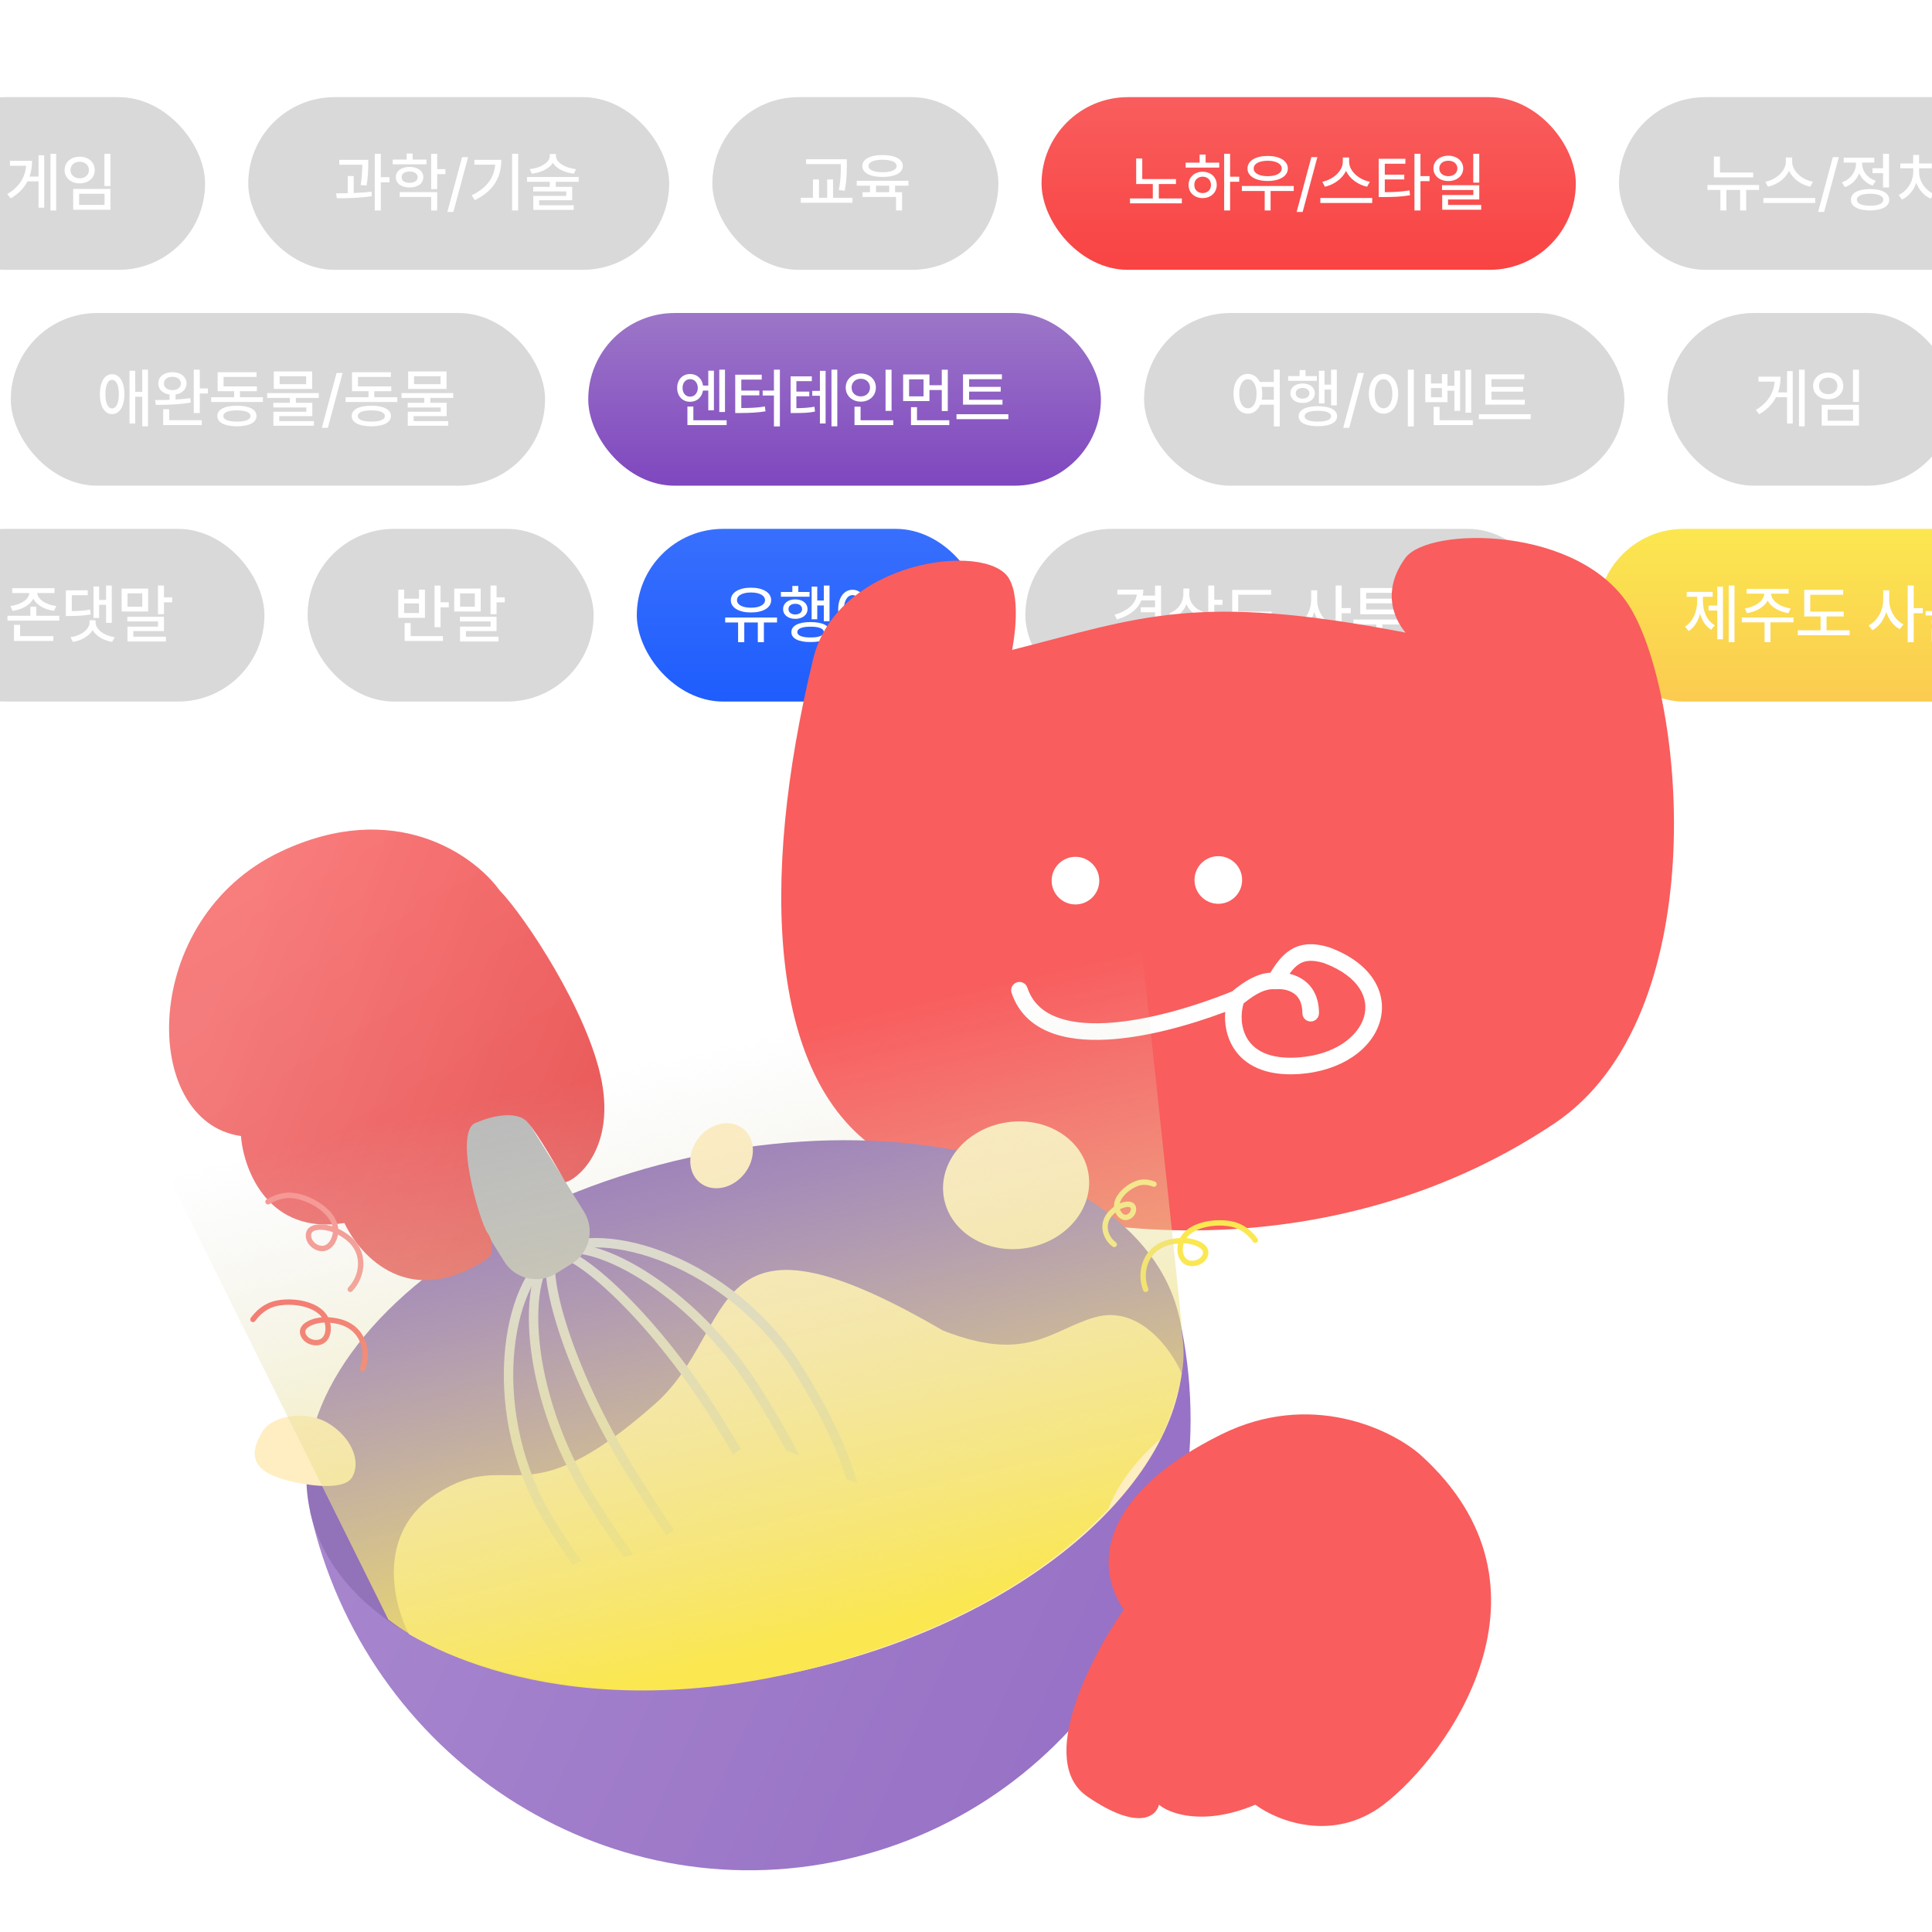 <svg width="358" height="358" viewBox="0 0 358 358" fill="none" xmlns="http://www.w3.org/2000/svg">
<rect x="0" y="0" width="358" height="358" fill="#333333" stroke="none"/>
<g clip-path="url(#clip0_361_6611)">
<rect width="358" height="358" fill="white"/>
<rect x="-15" y="98" width="64" height="32" rx="16" fill="#D9D9D9"/>
<path d="M10.105 108.988V109.891H6.906C6.965 111.045 8.482 112.064 10.434 112.293L10.012 113.195C8.213 112.943 6.736 112.1 6.174 110.916C5.6 112.1 4.129 112.943 2.336 113.195L1.914 112.293C3.877 112.064 5.377 111.045 5.43 109.891H2.266V108.988H10.105ZM1.387 115V114.098H5.617V112.434H6.719V114.098H10.984V115H1.387ZM2.594 118.773V115.785H3.719V117.871H9.883V118.773H2.594ZM16.258 109.387V110.289H13.305V113.23C14.617 113.225 15.59 113.166 16.703 112.938L16.809 113.852C15.525 114.086 14.459 114.139 12.895 114.145H12.203V109.387H16.258ZM13.059 118.082C15.033 117.795 16.592 116.623 16.598 115.316V114.93H17.711V115.316C17.711 116.623 19.27 117.795 21.25 118.082L20.781 118.949C19.176 118.674 17.799 117.871 17.16 116.758C16.51 117.871 15.127 118.674 13.527 118.949L13.059 118.082ZM17.324 114.508V108.684H18.367V111.168H19.656V108.496H20.711V115.422H19.656V112.082H18.367V114.508H17.324ZM30.379 108.496V110.688H31.902V111.613H30.379V113.805H29.266V108.496H30.379ZM22.539 113.312V109.059H27.449V113.312H22.539ZM23.594 115.152V114.285H30.379V116.945H24.707V117.977H30.742V118.867H23.617V116.113H29.277V115.152H23.594ZM23.629 112.422H26.359V109.949H23.629V112.422Z" fill="white"/>
<rect x="57" y="98" width="53" height="32" rx="16" fill="#D9D9D9"/>
<path d="M81.637 108.508V111.602H83.16V112.539H81.637V116.219H80.523V108.508H81.637ZM73.797 114.484V109.258H74.887V110.934H77.641V109.258H78.742V114.484H73.797ZM74.887 113.594H77.641V111.812H74.887V113.594ZM74.981 118.773V115.457H76.094V117.871H82.082V118.773H74.981ZM92.008 108.496V110.688H93.531V111.613H92.008V113.805H90.894V108.496H92.008ZM84.168 113.312V109.059H89.078V113.312H84.168ZM85.223 115.152V114.285H92.008V116.945H86.336V117.977H92.371V118.867H85.246V116.113H90.906V115.152H85.223ZM85.258 112.422H87.988V109.949H85.258V112.422Z" fill="white"/>
<rect x="118" y="98" width="64" height="32" rx="16" fill="url(#paint0_linear_361_6611)"/>
<path d="M143.984 114.426V115.34H141.547V118.996H140.422V115.34H137.914V118.996H136.766V115.34H134.375V114.426H143.984ZM135.418 111.215C135.424 109.797 136.936 108.895 139.156 108.895C141.377 108.895 142.9 109.797 142.895 111.215C142.9 112.615 141.377 113.5 139.156 113.488C136.936 113.5 135.424 112.615 135.418 111.215ZM136.566 111.215C136.561 112.076 137.598 112.609 139.156 112.609C140.721 112.609 141.752 112.076 141.758 111.215C141.752 110.33 140.721 109.791 139.156 109.785C137.598 109.791 136.561 110.33 136.566 111.215ZM153.711 108.496V115.117H152.656V112.188H151.438V114.754H150.395V108.695H151.438V111.273H152.656V108.496H153.711ZM144.699 110.57V109.691H146.82V108.578H147.922V109.691H150.008V110.57H144.699ZM145.109 112.867C145.109 111.777 146.047 111.062 147.359 111.062C148.701 111.062 149.633 111.777 149.633 112.867C149.633 113.957 148.701 114.672 147.359 114.672C146.047 114.672 145.109 113.957 145.109 112.867ZM146.105 112.867C146.105 113.465 146.615 113.857 147.359 113.863C148.115 113.857 148.631 113.465 148.625 112.867C148.631 112.27 148.115 111.877 147.359 111.883C146.615 111.877 146.105 112.27 146.105 112.867ZM146.645 117.133C146.633 115.943 147.969 115.27 150.195 115.27C152.428 115.27 153.764 115.943 153.77 117.133C153.764 118.311 152.428 118.979 150.195 118.973C147.969 118.979 146.633 118.311 146.645 117.133ZM147.746 117.133C147.734 117.766 148.637 118.129 150.195 118.117C151.76 118.129 152.65 117.766 152.656 117.133C152.65 116.471 151.76 116.119 150.195 116.125C148.637 116.119 147.734 116.471 147.746 117.133ZM157.977 109.281C159.406 109.287 160.443 110.494 160.613 112.434H162.781V108.496H163.883V119.02H162.781V113.336H160.625C160.502 115.387 159.441 116.658 157.977 116.652C156.412 116.658 155.305 115.229 155.316 112.961C155.305 110.717 156.412 109.287 157.977 109.281ZM156.371 112.961C156.377 114.631 157.027 115.656 157.977 115.656C158.926 115.656 159.576 114.631 159.582 112.961C159.576 111.314 158.926 110.283 157.977 110.277C157.027 110.283 156.377 111.314 156.371 112.961Z" fill="white"/>
<rect x="190" y="98" width="98" height="32" rx="16" fill="#D9D9D9"/>
<path d="M215.141 108.508V114.719H214.027V113.441H211.379V112.527H214.027V111.25H211.49C210.811 112.938 209.234 114.127 206.961 114.777L206.516 113.91C209 113.201 210.453 111.865 210.652 110.172H207.055V109.258H211.859C211.859 109.645 211.818 110.02 211.748 110.371H214.027V108.508H215.141ZM208.145 116.887C208.145 115.615 209.527 114.842 211.684 114.836C213.811 114.842 215.205 115.615 215.211 116.887C215.205 118.164 213.811 118.949 211.684 118.949C209.527 118.949 208.145 118.164 208.145 116.887ZM209.246 116.887C209.246 117.625 210.184 118.053 211.684 118.059C213.154 118.053 214.092 117.625 214.098 116.887C214.092 116.137 213.154 115.709 211.684 115.715C210.184 115.709 209.246 116.137 209.246 116.887ZM220.379 110.172C220.373 111.549 221.346 112.832 222.91 113.348L222.312 114.227C221.164 113.822 220.303 113.002 219.846 111.965C219.389 113.143 218.498 114.068 217.273 114.52L216.676 113.629C218.316 113.049 219.266 111.648 219.277 110.078V109.047H220.379V110.172ZM218.094 117.027C218.094 115.797 219.436 115.076 221.621 115.082C223.777 115.076 225.102 115.797 225.102 117.027C225.102 118.27 223.777 118.979 221.621 118.973C219.436 118.979 218.094 118.27 218.094 117.027ZM219.207 117.027C219.201 117.719 220.104 118.094 221.621 118.105C223.127 118.094 224.018 117.719 224.012 117.027C224.018 116.359 223.127 115.961 221.621 115.961C220.104 115.961 219.201 116.359 219.207 117.027ZM223.895 114.836V108.496H225.008V111.133H226.531V112.07H225.008V114.836H223.895ZM235.637 113.336V114.227H232.461V116.793H236.738V117.707H227.129V116.793H231.359V114.227H228.324V109.305H235.543V110.207H229.438V113.336H235.637ZM244.074 111.168C244.062 113.025 245.146 114.93 246.711 115.691L246.02 116.582C244.877 115.984 243.992 114.812 243.529 113.412C243.061 114.9 242.141 116.16 240.945 116.781L240.254 115.879C241.865 115.105 242.955 113.09 242.961 111.168V109.375H244.074V111.168ZM247.496 118.996V108.496H248.609V112.68H250.297V113.629H248.609V118.996H247.496ZM260.398 114.801V115.715H256.133V118.996H255.031V115.715H250.789V114.801H260.398ZM252.055 113.828V108.965H259.215V109.855H253.145V110.934H258.98V111.801H253.145V112.938H259.332V113.828H252.055ZM269.891 108.496V119.02H268.777V108.496H269.891ZM261.758 110.348V109.445H266.68V113.277H262.906V115.574C264.611 115.568 266.094 115.486 267.852 115.199L267.957 116.113C266.1 116.424 264.518 116.494 262.66 116.5H261.77V112.387H265.543V110.348H261.758Z" fill="white"/>
<rect x="296" y="98" width="90" height="32" rx="16" fill="url(#paint1_linear_361_6611)"/>
<path d="M321.398 108.496V118.996H320.332V108.496H321.398ZM312.234 116.102C313.723 115.205 314.479 113.295 314.484 111.426V110.582H312.551V109.68H317.355V110.582H315.551V111.426C315.551 113.219 316.277 115.018 317.754 115.867L317.086 116.688C316.084 116.09 315.398 115.018 315.029 113.752C314.654 115.123 313.939 116.295 312.914 116.934L312.234 116.102ZM316.582 113.125V112.211H318.211V108.719H319.266V118.469H318.211V113.125H316.582ZM332.332 114.414V115.316H328.066V118.984H326.977V115.316H322.758V114.414H332.332ZM323.297 112.738C325.254 112.469 326.883 111.303 326.918 110.008H323.648V109.117H331.43V110.008H328.184C328.201 111.303 329.818 112.469 331.805 112.738L331.395 113.617C329.672 113.348 328.184 112.498 327.545 111.303C326.9 112.498 325.418 113.348 323.719 113.617L323.297 112.738ZM341.637 113.336V114.227H338.461V116.793H342.738V117.707H333.129V116.793H337.359V114.227H334.324V109.305H341.543V110.207H335.438V113.336H341.637ZM350.074 111.168C350.062 113.025 351.146 114.93 352.711 115.691L352.02 116.582C350.877 115.984 349.992 114.812 349.529 113.412C349.061 114.9 348.141 116.16 346.945 116.781L346.254 115.879C347.865 115.105 348.955 113.09 348.961 111.168V109.375H350.074V111.168ZM353.496 118.996V108.496H354.609V112.68H356.297V113.629H354.609V118.996H353.496ZM365.273 111.742V112.527H358.031V108.684H365.203V109.48H359.156V110.207H364.934V110.969H359.156V111.742H365.273ZM356.812 114.051V113.219H366.363V114.051H362.133V114.859H365.168V117.215H359.051V118.07H365.461V118.891H357.961V116.441H364.066V115.656H357.949V114.859H361.02V114.051H356.812ZM369.059 117.191L368.121 120.426H367.125L367.746 117.191H369.059ZM367.535 112.609C367.529 112.152 367.91 111.777 368.367 111.777C368.818 111.777 369.193 112.152 369.199 112.609C369.193 113.066 368.818 113.436 368.367 113.441C367.91 113.436 367.529 113.066 367.535 112.609Z" fill="white"/>
<path d="M260.406 103.394C264.707 97.483 292.968 97.361 302.138 112.676C312.359 129.747 317.587 188.408 287.982 208.21C244.899 237.027 190.499 230.272 163.754 213.804C142.411 200.662 140.611 163.631 150.683 122.09C155.124 103.776 182.832 100.283 186.946 107.167C189.434 111.331 187.543 120.43 187.543 120.43C211.117 114.473 221.451 109.671 260.471 117.228C260.471 117.228 254.696 111.243 260.406 103.394Z" fill="#F95D5D"/>
<path fill-rule="evenodd" clip-rule="evenodd" d="M239.169 175.985C241.098 174.797 243.379 174.66 246.214 175.51C246.244 175.519 246.274 175.529 246.304 175.54C250.175 176.967 252.914 179.031 254.499 181.476C256.099 183.944 256.454 186.705 255.698 189.297C254.198 194.436 248.544 198.475 240.753 199.016C234.439 199.454 230.505 197.342 228.513 194.086C227.246 192.016 226.867 189.637 227.035 187.503C220.168 190.077 212.167 192.267 205.144 192.637C201.17 192.847 197.385 192.481 194.269 191.171C191.098 189.837 188.634 187.525 187.448 183.981C187.179 183.175 187.613 182.304 188.419 182.035C189.224 181.765 190.095 182.2 190.364 183.005C191.234 185.604 192.995 187.299 195.461 188.336C197.982 189.396 201.247 189.764 204.982 189.567C212.372 189.177 221.111 186.61 228.314 183.706C230.566 181.833 232.907 180.39 235.412 180.235C236.443 178.521 237.596 176.953 239.169 175.985ZM238.951 180.439C239.708 180.619 240.487 180.915 241.218 181.371C243.064 182.522 244.409 184.58 244.409 187.745C244.409 188.594 243.721 189.282 242.871 189.282C242.022 189.282 241.334 188.594 241.334 187.745C241.334 185.581 240.486 184.538 239.59 183.979C238.587 183.354 237.31 183.214 236.452 183.305C236.359 183.314 236.265 183.316 236.172 183.308C234.59 183.185 232.793 184.01 230.434 185.943C229.849 187.862 229.898 190.457 231.136 192.482C232.376 194.508 235.045 196.33 240.54 195.948C247.511 195.464 251.722 191.944 252.746 188.435C253.252 186.703 253.033 184.867 251.919 183.148C250.794 181.413 248.691 179.705 245.286 178.442C243.024 177.772 241.729 178.019 240.781 178.603C240.145 178.995 239.561 179.596 238.951 180.439Z" fill="white"/>
<circle cx="199.284" cy="163.182" r="4.413" fill="white"/>
<circle cx="225.753" cy="163.061" r="4.413" fill="white"/>
<path d="M218.516 244.095C228.699 289.671 200.903 334.673 156.432 344.609C111.96 354.546 67.654 325.654 57.471 280.077L218.516 244.095Z" fill="url(#paint2_linear_361_6611)"/>
<ellipse cx="137.995" cy="262.086" rx="82.508" ry="48.685" transform="rotate(-12.595 137.995 262.086)" fill="#9272B8"/>
<path d="M148.609 309.599C120.074 315.975 93.049 312.818 75.796 302.804C72.806 297.116 69.646 283.947 80.92 276.772C95.013 267.804 96.627 282.052 121.406 260.117C137.036 246.28 129.861 220.4 174.703 246.536C190.333 252.686 194.689 246.446 202.889 244.095C211.089 241.743 217.023 250.038 218.966 254.48C215.983 277.663 187.275 300.96 148.609 309.599Z" fill="#FFEEC2"/>
<ellipse cx="188.284" cy="219.632" rx="13.581" ry="11.787" transform="rotate(-9.227 188.284 219.632)" fill="#FFEEC2"/>
<ellipse cx="133.712" cy="214.159" rx="6.406" ry="5.381" transform="rotate(-51.3 133.712 214.159)" fill="#FFEEC2"/>
<path d="M65.225 273.764C63.878 276.004 58.373 275.491 54.273 274.577C47.099 272.977 45.713 270.112 48.636 265.242C50.328 262.423 56.557 261.16 60.802 263.711C65.048 266.262 67.028 270.763 65.225 273.764Z" fill="#FFEEC2"/>
<path d="M226.304 265.799C242.858 257.609 257.743 264.856 263.116 269.502C290.78 294.334 268.125 325.483 256.363 334.413C246.953 341.558 236.613 337.39 232.62 334.413C223.036 338.421 216.719 336.083 214.759 334.413C214.25 336.592 210.881 339.336 201.472 332.889C192.062 326.441 202.053 307.113 208.224 298.255C201.908 288.889 205.611 276.037 226.304 265.799Z" fill="#F95D5D"/>
<path fill-rule="evenodd" clip-rule="evenodd" d="M158.425 282.136C157.839 273.776 153.434 264.247 147.173 254.18C141.093 244.405 132.163 237.672 123.615 234.109C119.342 232.328 115.21 231.359 111.624 231.176C108.013 230.991 105.098 231.61 103.12 232.84C101.142 234.07 99.298 236.411 97.866 239.732C96.445 243.029 95.487 247.164 95.195 251.784C94.611 261.026 96.701 272.013 102.78 281.788C109.041 291.856 115.64 300.02 122.88 304.242C126.464 306.333 130.175 307.438 134.08 307.356C137.988 307.273 142.218 305.999 146.833 303.128C151.449 300.258 154.462 297.027 156.264 293.558C158.065 290.092 158.715 286.276 158.425 282.136ZM147.754 304.608C167.067 292.596 161.232 273.486 148.652 253.26C136.073 233.033 111.737 225.429 102.199 231.36C92.662 237.292 88.721 262.482 101.3 282.709C113.88 302.935 128.44 316.619 147.754 304.608Z" fill="#D9D9D9"/>
<path fill-rule="evenodd" clip-rule="evenodd" d="M152.548 286.046C150.913 278.234 146.116 268.83 139.841 258.74C133.691 248.852 125.748 241.405 118.591 236.948C115.008 234.718 111.679 233.271 108.919 232.618C106.092 231.949 104.178 232.182 103.12 232.84C102.062 233.498 101.006 235.112 100.356 237.944C99.722 240.708 99.547 244.333 99.964 248.533C100.796 256.923 103.963 267.341 110.112 277.228C116.387 287.319 122.701 295.779 128.985 300.701C132.112 303.149 135.133 304.643 138.051 305.094C140.925 305.538 143.832 304.994 146.833 303.128C149.834 301.262 151.607 298.895 152.48 296.121C153.366 293.303 153.362 289.933 152.548 286.046ZM147.754 304.608C161.086 296.316 153.9 278.046 141.321 257.819C128.741 237.593 108.783 227.266 102.199 231.36C95.615 235.455 96.053 257.922 108.632 278.149C121.212 298.375 134.421 312.9 147.754 304.608Z" fill="#D9D9D9"/>
<path fill-rule="evenodd" clip-rule="evenodd" d="M146.471 290.138C143.702 282.878 138.488 273.594 132.203 263.49C125.986 253.493 119.085 245.263 113.341 239.828C110.462 237.102 107.925 235.128 105.952 233.978C104.96 233.399 104.184 233.074 103.63 232.939C103.378 232.877 103.222 232.866 103.136 232.867C103.098 232.943 103.038 233.088 102.982 233.342C102.858 233.899 102.808 234.738 102.888 235.884C103.047 238.162 103.696 241.311 104.867 245.098C107.203 252.653 111.532 262.482 117.75 272.479C124.034 282.583 130.055 291.366 135.342 297.059C137.996 299.917 140.359 301.878 142.379 302.878C144.359 303.857 145.747 303.803 146.833 303.128C147.919 302.453 148.581 301.232 148.578 299.023C148.575 296.769 147.86 293.782 146.471 290.138ZM147.754 304.608C154.856 300.191 146.263 282.796 133.683 262.569C121.104 242.343 105.707 229.179 102.199 231.36C98.692 233.542 103.69 253.172 116.27 273.399C128.849 293.626 140.651 309.025 147.754 304.608Z" fill="#D9D9D9"/>
<path d="M54.5 171.158C52.467 167.889 53.469 163.591 56.738 161.558L59.697 159.718C62.967 157.685 67.265 158.686 69.298 161.955L108.22 224.539C110.253 227.808 109.251 232.106 105.982 234.139L103.022 235.98C99.753 238.013 95.455 237.011 93.422 233.742L54.5 171.158Z" fill="#BABABA"/>
<path d="M92.568 164.977C87.849 158.442 73.139 147.856 52.053 157.789C25.697 170.205 25.915 207.888 44.648 210.502C45.156 216.819 49.701 228.886 63.816 226.621C66.793 232.865 75.876 242.83 90.339 233.246C91.69 232.123 91.255 229.727 90.339 228.454C88.856 226.392 83.805 209.068 88.379 207.979C90.644 206.974 95.698 205.566 97.79 207.979C99.881 210.391 103.25 216.428 104.76 219.054C106.502 218.836 113.915 213.333 111.519 200.482C109.123 187.63 97.143 169.654 92.568 164.977Z" fill="url(#paint3_linear_361_6611)"/>
<path d="M92.568 164.977C87.849 158.442 73.139 147.856 52.053 157.789C25.697 170.205 25.915 207.888 44.648 210.502C45.156 216.819 49.701 228.886 63.816 226.621C66.793 232.865 75.876 242.83 90.339 233.246C91.69 232.123 91.255 229.727 90.339 228.454C88.856 226.392 83.805 209.068 88.379 207.979C90.644 206.974 95.698 205.566 97.79 207.979C99.881 210.391 103.25 216.428 104.76 219.054C106.502 218.836 113.915 213.333 111.519 200.482C109.123 187.63 97.143 169.654 92.568 164.977Z" fill="url(#paint4_linear_361_6611)" fill-opacity="0.2"/>
<path d="M142.214 308.557C126.578 312.051 111.768 310.321 102.314 304.833C100.676 301.716 98.944 294.5 105.122 290.568C112.845 285.654 113.729 293.461 127.307 281.442C135.872 273.859 131.941 259.678 156.513 274C165.078 277.37 167.465 273.95 171.958 272.662C176.452 271.373 179.704 275.919 180.768 278.352C179.134 291.056 163.402 303.823 142.214 308.557Z" fill="#FFEEC2"/>
<path d="M46.877 244.49C47.686 243.407 48.69 242.446 50.093 241.855C53.075 240.6 59.791 241.25 60.701 245.229C60.953 246.332 60.803 247.721 59.862 248.407C58.826 249.161 56.919 248.798 56.252 247.486C55.284 245.584 58.311 244.622 59.985 244.572C60.799 244.548 61.648 244.63 62.483 244.803C67.491 245.839 68.377 250.633 67.191 253.593" stroke="#F95D5D" stroke-miterlimit="1.5" stroke-linecap="round" stroke-linejoin="round"/>
<path d="M49.664 222.686C50.828 221.998 52.124 221.498 53.647 221.493C56.883 221.484 62.829 224.671 62.136 228.694C61.944 229.808 61.27 231.033 60.137 231.303C58.891 231.6 57.271 230.53 57.16 229.062C57.001 226.934 60.164 227.213 61.728 227.811C62.489 228.103 63.241 228.506 63.944 228.987C68.166 231.872 67.138 236.638 64.902 238.912" stroke="#F89391" stroke-miterlimit="1.5" stroke-linecap="round" stroke-linejoin="round"/>
<path d="M232.608 229.809C231.798 228.726 230.795 227.765 229.391 227.174C226.409 225.919 219.694 226.569 218.783 230.548C218.531 231.651 218.682 233.04 219.623 233.726C220.658 234.48 222.566 234.117 223.233 232.805C224.2 230.903 221.174 229.941 219.5 229.891C218.685 229.867 217.836 229.949 217.002 230.122C211.994 231.158 211.107 235.952 212.294 238.912" stroke="#FBE750" stroke-miterlimit="1.5" stroke-linecap="round" stroke-linejoin="round"/>
<path d="M213.825 219.413C213.065 219.125 212.245 218.962 211.342 219.115C209.424 219.442 206.227 221.941 207.05 224.254C207.278 224.894 207.803 225.551 208.503 225.595C209.271 225.643 210.122 224.842 210.037 223.961C209.913 222.684 208.067 223.174 207.201 223.689C206.78 223.939 206.376 224.256 206.009 224.613C203.802 226.756 204.901 229.475 206.459 230.593" stroke="#FBEC7E" stroke-miterlimit="1.5" stroke-linecap="round" stroke-linejoin="round"/>
<path d="M2 159.16L71.953 300.09C81.69 307.777 111.606 321.018 157.28 307.265C180.329 300.324 195.748 289.902 205.452 279.523C207.502 273.729 212.889 268.343 215.048 266.68C221.077 253.109 218.952 248.754 218.952 245.893C218.952 243.031 203.915 105.35 203.915 105.35L2 159.16Z" fill="url(#paint5_linear_361_6611)" style="mix-blend-mode:overlay"/>
<rect x="-15" y="18" width="53" height="32" rx="16" fill="#D9D9D9"/>
<path d="M10.41 28.496V38.996H9.355V28.496H10.41ZM8.195 28.766V38.48H7.141V33.605H5.09C4.463 34.824 3.467 35.891 1.984 36.758L1.352 35.961C3.578 34.637 4.65 32.873 4.844 30.711H1.844V29.797H5.945C5.939 30.822 5.799 31.801 5.477 32.715H7.141V28.766H8.195ZM20.465 28.508V34.484H19.352V28.508H20.465ZM20.465 35.012V38.867H13.562V35.012H20.465ZM14.664 35.902V37.965H19.375V35.902H14.664ZM14.77 29.035C16.375 29.035 17.559 30.043 17.559 31.52C17.559 32.961 16.375 33.98 14.77 33.98C13.164 33.98 11.969 32.961 11.969 31.52C11.969 30.043 13.164 29.035 14.77 29.035ZM14.77 29.973C13.773 29.973 13.059 30.582 13.059 31.52C13.059 32.422 13.773 33.043 14.77 33.043C15.754 33.043 16.469 32.422 16.469 31.52C16.469 30.582 15.754 29.973 14.77 29.973Z" fill="white"/>
<rect x="46" y="18" width="78" height="32" rx="16" fill="#D9D9D9"/>
<path d="M68.234 29.621V30.266C68.234 31.145 68.234 32.504 67.93 34.379L66.828 34.297C67.092 32.615 67.121 31.402 67.133 30.523H62.867V29.621H68.234ZM65.539 32.621V35.762C66.658 35.727 67.795 35.65 68.844 35.516L68.902 36.348C66.711 36.699 64.273 36.746 62.41 36.734L62.281 35.832C62.938 35.826 63.67 35.82 64.438 35.797V32.621H65.539ZM70.566 28.496V32.832H72.172V33.781H70.566V38.996H69.441V28.496H70.566ZM79.027 29.562V30.453H72.769V29.562H75.348V28.449H76.461V29.562H79.027ZM75.898 30.922C77.41 30.934 78.441 31.684 78.441 32.832C78.441 33.98 77.41 34.742 75.898 34.742C74.375 34.742 73.344 33.98 73.344 32.832C73.344 31.684 74.375 30.934 75.898 30.922ZM75.898 31.777C75.008 31.777 74.41 32.188 74.422 32.832C74.41 33.488 75.008 33.875 75.898 33.875C76.789 33.875 77.387 33.488 77.398 32.832C77.387 32.188 76.789 31.777 75.898 31.777ZM81.008 28.496V31.344H82.531V32.27H81.008V35.059H79.894V28.496H81.008ZM81.008 35.598V38.996H79.894V36.5H74.07V35.598H81.008ZM86.738 29.117L84.008 39.277H82.894L85.625 29.117H86.738ZM96.019 28.496V38.996H94.894V28.496H96.019ZM92.891 29.621C92.891 32.691 91.578 35.363 87.981 37.086L87.394 36.184C90.189 34.853 91.549 32.961 91.766 30.512H87.898V29.621H92.891ZM103.016 28.895C103.016 30.102 104.68 31.109 106.73 31.344L106.344 32.188C104.621 31.982 103.115 31.256 102.441 30.184C101.762 31.256 100.256 31.982 98.551 32.188L98.164 31.344C100.215 31.109 101.879 30.102 101.879 28.895V28.543H103.016V28.895ZM107.234 32.797V33.688H102.992V34.625H106.027V37.109H99.91V38.035H106.32V38.891H98.82V36.301H104.926V35.48H98.809V34.625H101.879V33.688H97.66V32.797H107.234Z" fill="white"/>
<rect x="132" y="18" width="53" height="32" rx="16" fill="#D9D9D9"/>
<path d="M156.918 29.504V30.629C156.906 31.953 156.906 33.336 156.531 35.34L155.441 35.223C155.805 33.324 155.805 31.918 155.805 30.629V30.406H149.371V29.504H156.918ZM157.961 36.652V37.578H148.387V36.652H150.648V33.254H151.762V36.652H153.273V33.254H154.363V36.652H157.961ZM168.332 33.5V34.402H165.859V35.621H167.16V38.996H166.035V36.5H159.824V35.621H161.207V34.402H158.758V33.5H168.332ZM163.539 28.73C165.836 28.719 167.289 29.492 167.289 30.758C167.289 32.023 165.836 32.797 163.539 32.785C161.242 32.797 159.789 32.023 159.789 30.758C159.789 29.492 161.242 28.719 163.539 28.73ZM163.539 29.609C161.922 29.598 160.926 30.031 160.938 30.758C160.926 31.496 161.922 31.918 163.539 31.918C165.145 31.918 166.141 31.496 166.141 30.758C166.141 30.031 165.145 29.598 163.539 29.609ZM162.32 35.621H164.77V34.402H162.32V35.621Z" fill="white"/>
<rect x="193" y="18" width="99" height="32" rx="16" fill="url(#paint6_linear_361_6611)"/>
<path d="M217.906 33.184V34.098H214.73V36.77H218.996V37.684H209.387V36.77H213.617V34.098H210.535V29.363H211.66V33.184H217.906ZM227.938 28.496V32.75H229.625V33.676H227.938V38.996H226.836V28.496H227.938ZM225.922 30.137V31.051H219.699V30.137H222.289V28.637H223.402V30.137H225.922ZM222.852 31.824C224.352 31.824 225.453 32.832 225.465 34.262C225.453 35.703 224.352 36.699 222.852 36.711C221.34 36.699 220.238 35.703 220.238 34.262C220.238 32.832 221.34 31.824 222.852 31.824ZM222.852 32.738C221.961 32.738 221.293 33.359 221.305 34.262C221.293 35.176 221.961 35.785 222.852 35.773C223.742 35.785 224.398 35.176 224.398 34.262C224.398 33.359 223.742 32.738 222.852 32.738ZM239.727 34.461V35.387H235.438V38.996H234.348V35.387H230.117V34.461H239.727ZM234.898 28.895C237.113 28.895 238.637 29.797 238.637 31.227C238.637 32.645 237.113 33.535 234.898 33.535C232.672 33.535 231.16 32.645 231.16 31.227C231.16 29.797 232.672 28.895 234.898 28.895ZM234.898 29.785C233.34 29.797 232.297 30.336 232.309 31.227C232.297 32.105 233.34 32.645 234.898 32.645C236.457 32.645 237.5 32.105 237.5 31.227C237.5 30.336 236.457 29.797 234.898 29.785ZM244.109 29.117L241.379 39.277H240.266L242.996 29.117H244.109ZM249.992 29.984C249.992 31.695 251.82 33.312 253.836 33.676L253.32 34.602C251.645 34.238 250.098 33.137 249.418 31.66C248.727 33.125 247.186 34.227 245.504 34.602L245.012 33.676C247.004 33.301 248.82 31.695 248.82 29.984V29.188H249.992V29.984ZM254.27 36.688V37.613H244.66V36.688H254.27ZM260.422 29.422V30.336H256.602V32.363H260.211V33.254H256.602V35.609C258.354 35.603 259.648 35.527 261.172 35.281L261.277 36.184C259.66 36.453 258.254 36.512 256.32 36.512H255.477V29.422H260.422ZM263.211 28.496V32.633H264.898V33.57H263.211V38.996H262.098V28.496H263.211ZM268.379 28.848C269.961 28.859 271.121 29.832 271.133 31.203C271.121 32.586 269.961 33.547 268.379 33.547C266.785 33.547 265.613 32.586 265.613 31.203C265.613 29.832 266.785 28.859 268.379 28.848ZM268.379 29.785C267.406 29.773 266.691 30.348 266.703 31.203C266.691 32.07 267.406 32.645 268.379 32.645C269.34 32.645 270.055 32.07 270.055 31.203C270.055 30.348 269.34 29.773 268.379 29.785ZM274.109 28.496V33.84H272.996V28.496H274.109ZM274.109 34.32V36.969H268.32V37.977H274.461V38.867H267.242V36.137H273.008V35.211H267.207V34.32H274.109Z" fill="white"/>
<rect x="300" y="18" width="78" height="32" rx="16" fill="#D9D9D9"/>
<path d="M324.859 31.965V32.867H317.582V29.012H318.707V31.965H324.859ZM325.961 34.285V35.188H323.57V38.996H322.445V35.188H319.902V38.996H318.789V35.188H316.387V34.285H325.961ZM332.09 29.984C332.09 31.695 333.918 33.312 335.934 33.676L335.418 34.602C333.742 34.238 332.195 33.137 331.516 31.66C330.824 33.125 329.283 34.227 327.602 34.602L327.109 33.676C329.102 33.301 330.918 31.695 330.918 29.984V29.188H332.09V29.984ZM336.367 36.688V37.613H326.758V36.688H336.367ZM340.738 29.117L338.008 39.277H336.895L339.625 29.117H340.738ZM350.043 28.496V34.742H348.93V32.082H346.973V31.168H348.93V28.496H350.043ZM346.527 35.035C348.73 35.035 350.078 35.762 350.078 37.016C350.078 38.27 348.73 38.984 346.527 38.996C344.324 38.984 342.965 38.27 342.977 37.016C342.965 35.762 344.324 35.035 346.527 35.035ZM346.527 35.902C344.992 35.902 344.078 36.301 344.078 37.016C344.078 37.719 344.992 38.129 346.527 38.117C348.062 38.129 348.977 37.719 348.977 37.016C348.977 36.301 348.062 35.902 346.527 35.902ZM345.051 30.348C345.051 31.684 346 32.973 347.582 33.512L347.008 34.391C345.83 33.98 344.963 33.143 344.512 32.105C344.049 33.283 343.129 34.227 341.875 34.684L341.289 33.793C342.918 33.23 343.914 31.812 343.914 30.359V30.125H341.641V29.223H347.301V30.125H345.051V30.348ZM360.355 28.496V38.996H359.242V28.496H360.355ZM355.609 31.871C355.609 33.547 356.723 35.258 358.352 35.949L357.742 36.805C356.535 36.277 355.568 35.188 355.082 33.863C354.607 35.264 353.658 36.43 352.434 36.98L351.812 36.125C353.441 35.398 354.52 33.629 354.52 31.871V31.18H352.129V30.289H354.508V28.707H355.609V30.289H357.965V31.18H355.609V31.871Z" fill="white"/>
<rect x="2" y="58" width="99" height="32" rx="16" fill="#D9D9D9"/>
<path d="M20.766 69.34C22.148 69.328 23.051 70.758 23.051 73.031C23.051 75.305 22.148 76.746 20.766 76.734C19.395 76.746 18.504 75.305 18.504 73.031C18.504 70.758 19.395 69.328 20.766 69.34ZM20.766 70.383C20.004 70.383 19.535 71.356 19.535 73.031C19.535 74.707 20.004 75.68 20.766 75.68C21.539 75.68 22.02 74.707 22.02 73.031C22.02 71.356 21.539 70.383 20.766 70.383ZM27.422 68.496V78.996H26.355V73.523H25.055V78.481H24V68.695H25.055V72.609H26.355V68.496H27.422ZM31.945 68.965C33.48 68.965 34.559 69.809 34.57 71.062C34.559 72.129 33.75 72.914 32.531 73.102V74.027C33.463 73.981 34.395 73.898 35.262 73.769L35.344 74.59C33.141 74.988 30.668 75.023 28.863 75.023L28.746 74.121C29.531 74.127 30.451 74.121 31.418 74.086V73.113C30.164 72.938 29.32 72.147 29.332 71.062C29.32 69.809 30.41 68.965 31.945 68.965ZM31.945 69.82C31.02 69.82 30.363 70.301 30.375 71.062C30.363 71.801 31.02 72.293 31.945 72.293C32.883 72.293 33.516 71.801 33.516 71.062C33.516 70.301 32.883 69.82 31.945 69.82ZM37.02 68.508V71.977H38.52V72.914H37.02V76.535H35.906V68.508H37.02ZM37.395 77.859V78.773H30.234V75.832H31.348V77.859H37.395ZM48.715 73.606V74.496H39.129V73.606H43.383V72.492H40.324V68.977H47.531V69.856H41.426V71.602H47.602V72.492H44.461V73.606H48.715ZM43.91 75.176C46.172 75.176 47.531 75.867 47.531 77.086C47.531 78.305 46.172 78.984 43.91 78.996C41.637 78.984 40.266 78.305 40.266 77.086C40.266 75.867 41.637 75.176 43.91 75.176ZM43.91 76.043C42.305 76.043 41.391 76.418 41.391 77.086C41.391 77.754 42.305 78.129 43.91 78.117C45.492 78.129 46.418 77.754 46.418 77.086C46.418 76.418 45.492 76.043 43.91 76.043ZM59.074 72.844V73.734H54.832V74.648H57.867V77.109H51.75V78.035H58.16V78.891H50.66V76.301H56.766V75.504H50.648V74.648H53.719V73.734H49.5V72.844H59.074ZM57.844 68.836V72.07H50.73V68.836H57.844ZM51.82 69.715V71.191H56.73V69.715H51.82ZM63.48 69.117L60.75 79.277H59.637L62.367 69.117H63.48ZM73.617 73.606V74.496H64.031V73.606H68.285V72.492H65.227V68.977H72.434V69.856H66.328V71.602H72.504V72.492H69.363V73.606H73.617ZM68.812 75.176C71.074 75.176 72.434 75.867 72.434 77.086C72.434 78.305 71.074 78.984 68.812 78.996C66.539 78.984 65.168 78.305 65.168 77.086C65.168 75.867 66.539 75.176 68.812 75.176ZM68.812 76.043C67.207 76.043 66.293 76.418 66.293 77.086C66.293 77.754 67.207 78.129 68.812 78.117C70.394 78.129 71.32 77.754 71.32 77.086C71.32 76.418 70.394 76.043 68.812 76.043ZM83.977 72.844V73.734H79.734V74.648H82.769V77.109H76.652V78.035H83.062V78.891H75.562V76.301H81.668V75.504H75.551V74.648H78.621V73.734H74.402V72.844H83.977ZM82.746 68.836V72.07H75.633V68.836H82.746ZM76.723 69.715V71.191H81.633V69.715H76.723Z" fill="white"/>
<rect x="109" y="58" width="95" height="32" rx="16" fill="url(#paint7_linear_361_6611)"/>
<path d="M127.883 69.305C129.143 69.305 130.098 70.154 130.273 71.449H131.246V68.684H132.289V76.031H131.246V72.375H130.262C130.062 73.623 129.119 74.461 127.883 74.449C126.477 74.461 125.469 73.394 125.48 71.883C125.469 70.348 126.477 69.305 127.883 69.305ZM127.883 70.254C127.062 70.254 126.477 70.91 126.477 71.883C126.477 72.856 127.062 73.5 127.883 73.5C128.691 73.5 129.289 72.856 129.301 71.883C129.289 70.91 128.691 70.254 127.883 70.254ZM134.34 68.496V76.348H133.285V68.496H134.34ZM134.645 77.871V78.773H127.379V75.328H128.48V77.871H134.645ZM144.512 68.496V79.019H143.41V73.289H141.324V72.375H143.41V68.496H144.512ZM141.148 69.434V70.336H137.363V72.375H140.703V73.266H137.363V75.609C139.121 75.603 140.34 75.562 141.734 75.316L141.852 76.219C140.328 76.465 139.004 76.523 137.059 76.535H136.238V69.434H141.148ZM150.43 69.738V70.629H147.57V72.562H149.961V73.43H147.57V75.633C148.941 75.621 149.838 75.557 150.922 75.363L151.016 76.266C149.809 76.512 148.812 76.535 147.184 76.535H146.504V69.738H150.43ZM155.152 68.496V78.996H154.074V68.496H155.152ZM152.984 68.719V78.469H151.93V73.336H150.512V72.434H151.93V68.719H152.984ZM165.207 68.508V76.137H164.094V68.508H165.207ZM165.523 77.871V78.773H158.34V75.363H159.465V77.871H165.523ZM159.512 69.211C161.094 69.211 162.301 70.289 162.301 71.812C162.301 73.359 161.094 74.426 159.512 74.426C157.93 74.426 156.711 73.359 156.711 71.812C156.711 70.289 157.93 69.211 159.512 69.211ZM159.512 70.184C158.527 70.184 157.801 70.852 157.801 71.812C157.801 72.797 158.527 73.453 159.512 73.453C160.473 73.453 161.211 72.797 161.211 71.812C161.211 70.852 160.473 70.184 159.512 70.184ZM172.227 69.387V71.379H174.512V68.508H175.625V76.16H174.512V72.269H172.227V74.32H167.352V69.387H172.227ZM168.453 70.289V73.441H171.137V70.289H168.453ZM175.906 77.871V78.773H168.805V75.445H169.918V77.871H175.906ZM185.762 74.086V74.977H178.449V69.363H185.656V70.266H179.574V71.684H185.434V72.562H179.574V74.086H185.762ZM186.852 76.758V77.672H177.242V76.758H186.852Z" fill="white"/>
<rect x="212" y="58" width="89" height="32" rx="16" fill="#D9D9D9"/>
<path d="M231.234 69.281C232.189 69.281 232.98 69.832 233.449 70.781H236.039V68.496H237.141V79.019H236.039V74.988H233.52C233.068 76.043 232.242 76.652 231.234 76.652C229.664 76.652 228.562 75.223 228.574 72.961C228.562 70.711 229.664 69.281 231.234 69.281ZM231.234 70.277C230.285 70.277 229.629 71.309 229.629 72.961C229.629 74.625 230.285 75.656 231.234 75.656C232.184 75.656 232.84 74.625 232.84 72.961C232.84 71.309 232.184 70.277 231.234 70.277ZM233.766 71.695C233.842 72.082 233.895 72.504 233.895 72.961C233.895 73.359 233.859 73.728 233.789 74.074H236.039V71.695H233.766ZM247.711 68.496V75.117H246.656V72.188H245.438V74.754H244.395V68.695H245.438V71.273H246.656V68.496H247.711ZM244.008 69.691V70.57H238.699V69.691H240.82V68.578H241.922V69.691H244.008ZM241.359 71.062C242.695 71.062 243.633 71.777 243.633 72.867C243.633 73.957 242.695 74.672 241.359 74.672C240.047 74.672 239.109 73.957 239.109 72.867C239.109 71.777 240.047 71.062 241.359 71.062ZM241.359 71.883C240.621 71.883 240.105 72.269 240.105 72.867C240.105 73.465 240.621 73.863 241.359 73.863C242.121 73.863 242.625 73.465 242.625 72.867C242.625 72.269 242.121 71.883 241.359 71.883ZM244.195 75.269C246.422 75.269 247.758 75.938 247.77 77.133C247.758 78.305 246.422 78.984 244.195 78.973C241.969 78.984 240.633 78.305 240.645 77.133C240.633 75.938 241.969 75.269 244.195 75.269ZM244.195 76.125C242.637 76.125 241.734 76.477 241.746 77.133C241.734 77.766 242.637 78.129 244.195 78.117C245.766 78.129 246.645 77.766 246.656 77.133C246.645 76.477 245.766 76.125 244.195 76.125ZM252.738 69.117L250.008 79.277H248.895L251.625 69.117H252.738ZM261.984 68.496V79.019H260.871V68.496H261.984ZM256.371 69.281C257.93 69.281 259.078 70.711 259.078 72.961C259.078 75.223 257.93 76.652 256.371 76.652C254.789 76.652 253.652 75.223 253.652 72.961C253.652 70.711 254.789 69.281 256.371 69.281ZM256.371 70.277C255.398 70.277 254.73 71.309 254.73 72.961C254.73 74.625 255.398 75.656 256.371 75.656C257.332 75.656 258 74.625 258 72.961C258 71.309 257.332 70.277 256.371 70.277ZM272.613 68.496V76.465H271.559V68.496H272.613ZM270.562 68.684V76.137H269.508V72.398H268.219V74.519H264.105V69.328H265.16V71.051H267.188V69.328H268.219V71.496H269.508V68.684H270.562ZM265.16 73.617H267.188V71.906H265.16V73.617ZM272.918 77.871V78.773H265.652V75.387H266.754V77.871H272.918ZM282.551 74.086V74.977H275.238V69.363H282.445V70.266H276.363V71.684H282.223V72.562H276.363V74.086H282.551ZM283.641 76.758V77.672H274.031V76.758H283.641Z" fill="white"/>
<rect x="309" y="58" width="53" height="32" rx="16" fill="#D9D9D9"/>
<path d="M334.41 68.496V78.996H333.355V68.496H334.41ZM332.195 68.766V78.481H331.141V73.606H329.09C328.463 74.824 327.467 75.891 325.984 76.758L325.352 75.961C327.578 74.637 328.65 72.873 328.844 70.711H325.844V69.797H329.945C329.939 70.822 329.799 71.801 329.477 72.715H331.141V68.766H332.195ZM344.465 68.508V74.484H343.352V68.508H344.465ZM344.465 75.012V78.867H337.562V75.012H344.465ZM338.664 75.902V77.965H343.375V75.902H338.664ZM338.77 69.035C340.375 69.035 341.559 70.043 341.559 71.519C341.559 72.961 340.375 73.981 338.77 73.981C337.164 73.981 335.969 72.961 335.969 71.519C335.969 70.043 337.164 69.035 338.77 69.035ZM338.77 69.973C337.773 69.973 337.059 70.582 337.059 71.519C337.059 72.422 337.773 73.043 338.77 73.043C339.754 73.043 340.469 72.422 340.469 71.519C340.469 70.582 339.754 69.973 338.77 69.973Z" fill="white"/>
</g>
<defs>
<linearGradient id="paint0_linear_361_6611" x1="150" y1="98" x2="150" y2="130" gradientUnits="userSpaceOnUse">
<stop stop-color="#386FFD"/>
<stop offset="1" stop-color="#1E5DFD"/>
</linearGradient>
<linearGradient id="paint1_linear_361_6611" x1="341" y1="98" x2="341" y2="130" gradientUnits="userSpaceOnUse">
<stop stop-color="#FBE750"/>
<stop offset="1" stop-color="#FBCB50"/>
</linearGradient>
<linearGradient id="paint2_linear_361_6611" x1="39.718" y1="278.745" x2="277.558" y2="387.203" gradientUnits="userSpaceOnUse">
<stop stop-color="#A989CF"/>
<stop offset="1" stop-color="#8D63C0"/>
</linearGradient>
<linearGradient id="paint3_linear_361_6611" x1="51.059" y1="143.091" x2="100.221" y2="228.007" gradientUnits="userSpaceOnUse">
<stop stop-color="#F95D5D"/>
<stop offset="1" stop-color="#E65656"/>
</linearGradient>
<linearGradient id="paint4_linear_361_6611" x1="35.523" y1="195.473" x2="111.991" y2="226.092" gradientUnits="userSpaceOnUse">
<stop stop-color="white"/>
<stop offset="1" stop-color="white" stop-opacity="0"/>
</linearGradient>
<linearGradient id="paint5_linear_361_6611" x1="85.277" y1="204.77" x2="110.644" y2="313.244" gradientUnits="userSpaceOnUse">
<stop stop-color="#D9D9D9" stop-opacity="0"/>
<stop offset="1" stop-color="#FBE750"/>
</linearGradient>
<linearGradient id="paint6_linear_361_6611" x1="242.5" y1="18" x2="242.5" y2="50" gradientUnits="userSpaceOnUse">
<stop stop-color="#F95D5D"/>
<stop offset="1" stop-color="#F94343"/>
</linearGradient>
<linearGradient id="paint7_linear_361_6611" x1="156.5" y1="58" x2="156.5" y2="90" gradientUnits="userSpaceOnUse">
<stop stop-color="#9C76C8"/>
<stop offset="1" stop-color="#7F47BF"/>
</linearGradient>
<clipPath id="clip0_361_6611">
<rect width="358" height="358" fill="white"/>
</clipPath>
</defs>
</svg>
